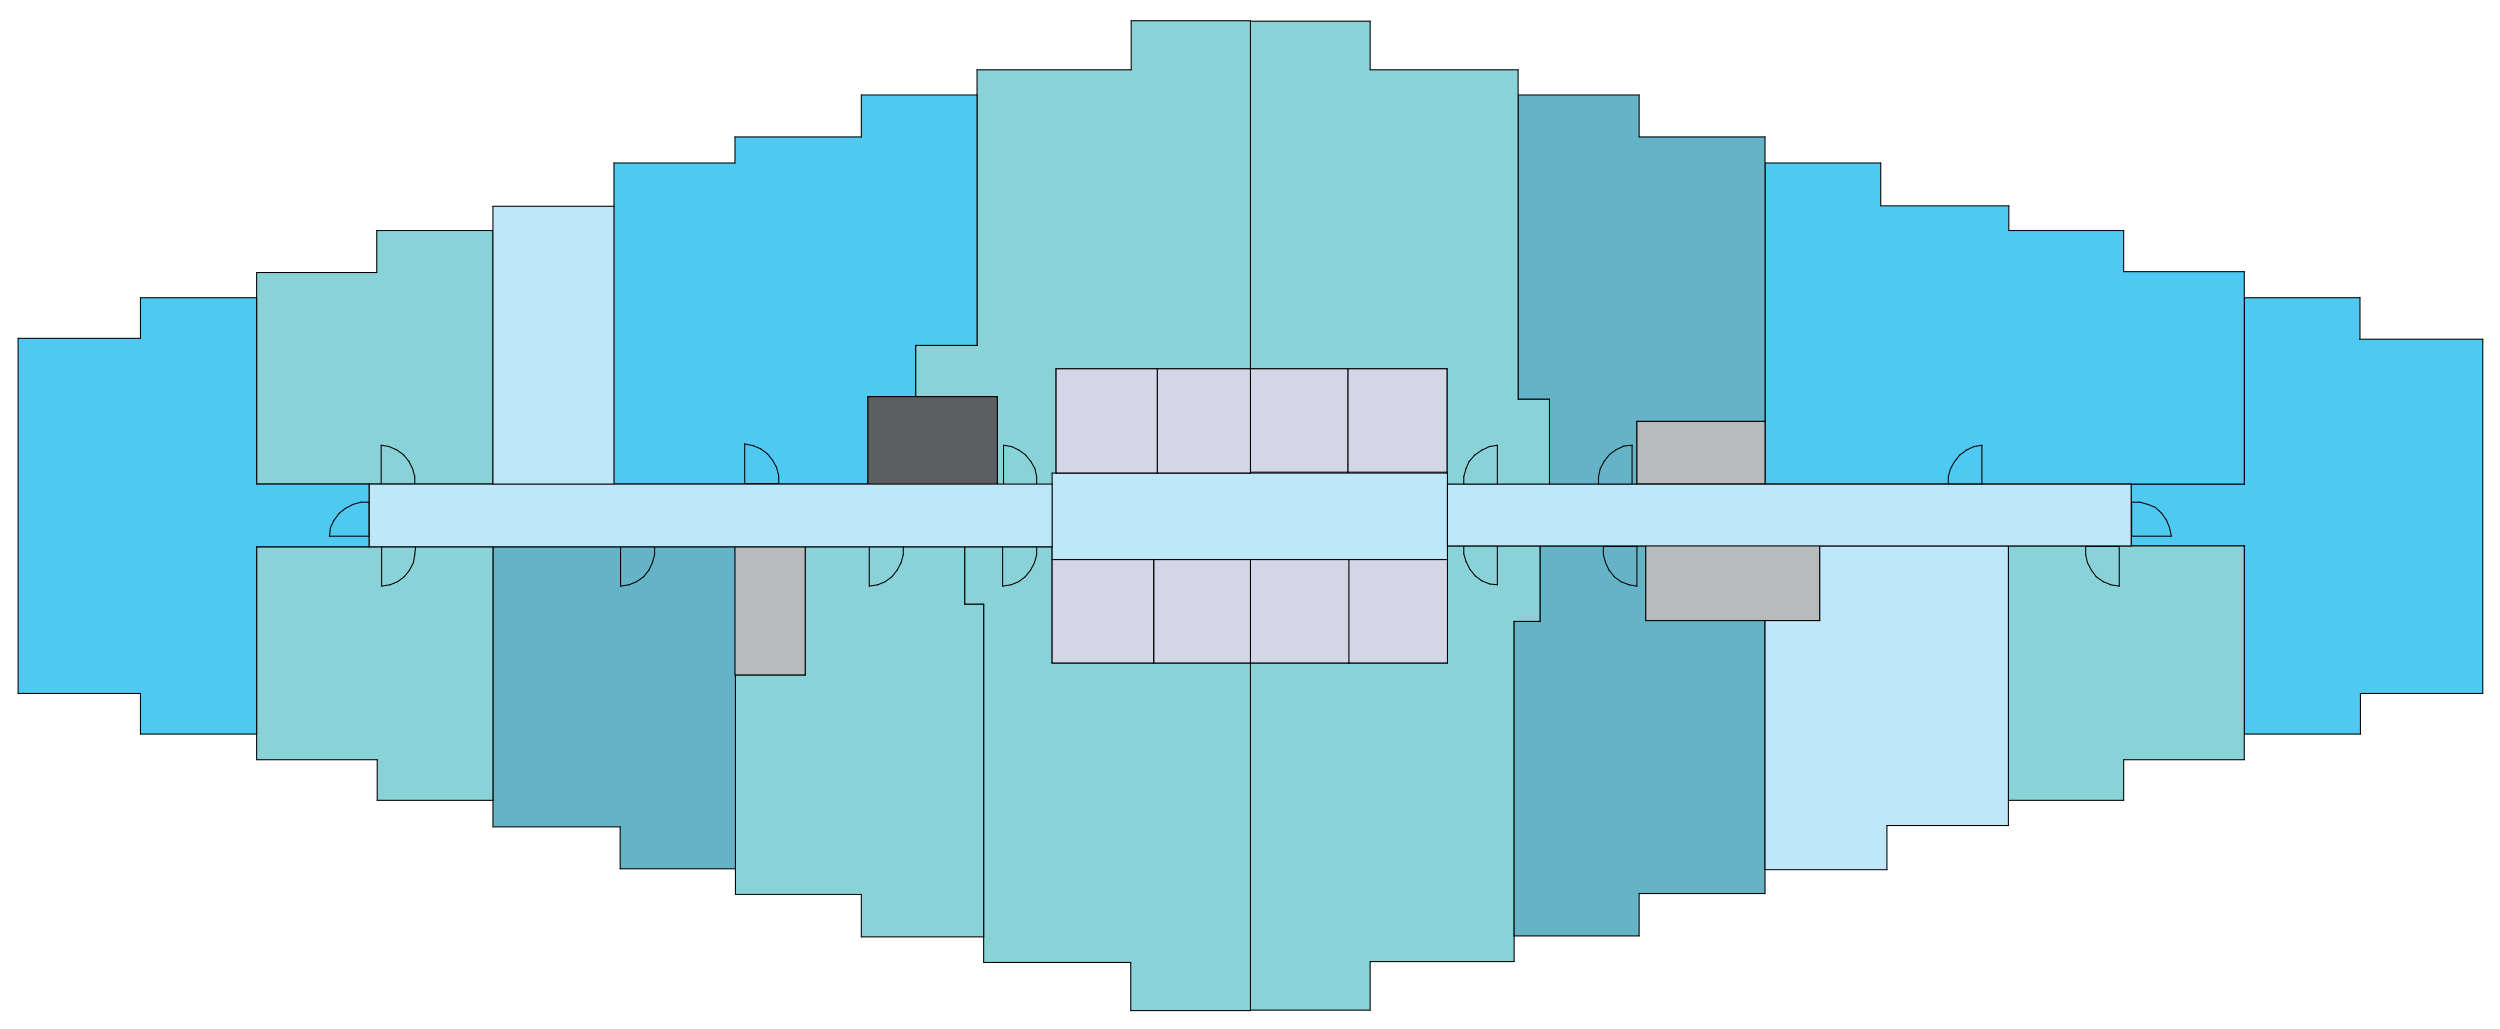 <?xml version="1.0" encoding="utf-8"?>
<!-- Generator: Adobe Illustrator 27.7.0, SVG Export Plug-In . SVG Version: 6.00 Build 0)  -->
<svg version="1.1" id="Layer_1" xmlns="http://www.w3.org/2000/svg" xmlns:xlink="http://www.w3.org/1999/xlink" x="0px" y="0px"
	 viewBox="0 0 566 233" style="enable-background:new 0 0 566 233;" xml:space="preserve">
<style type="text/css">
	.st0{fill:#89D2D8;}
	.st1{fill:none;stroke:#000000;stroke-width:0.24;stroke-linecap:round;stroke-linejoin:round;}
	.st2{fill:#4FC9F1;}
	.st3{fill:#65B3C7;}
	.st4{fill:#BFE7FA;}
	.st5{fill:#D4D6E8;}
	.st6{fill:#B8BBBB;}
	.st7{fill:#5B5F60;}
</style>
<polygon class="st0" points="327.7,123.6 327.7,150.1 283.1,150.1 283.1,228.7 310.2,228.7 310.2,217.7 342.8,217.7 342.8,140.7 
	348.7,140.7 348.7,123.6 "/>
<line class="st1" x1="348.7" y1="140.7" x2="348.7" y2="123.6"/>
<line class="st1" x1="348.7" y1="123.6" x2="327.7" y2="123.6"/>
<line class="st1" x1="327.7" y1="123.6" x2="327.7" y2="150.1"/>
<line class="st1" x1="327.7" y1="150.1" x2="283.1" y2="150.1"/>
<line class="st1" x1="283.1" y1="150.1" x2="283.1" y2="228.7"/>
<line class="st1" x1="283.1" y1="228.7" x2="310.2" y2="228.7"/>
<line class="st1" x1="310.2" y1="228.7" x2="310.2" y2="217.7"/>
<line class="st1" x1="310.2" y1="217.7" x2="342.8" y2="217.7"/>
<line class="st1" x1="342.8" y1="217.7" x2="342.8" y2="140.7"/>
<line class="st1" x1="342.8" y1="140.7" x2="348.7" y2="140.7"/>
<polygon class="st2" points="508.1,67.4 508.1,109.6 482.5,109.6 482.5,123.6 508.1,123.6 508.1,166.2 534.4,166.2 534.4,157 
	562.1,157 562.1,76.8 534.3,76.8 534.3,67.4 "/>
<line class="st1" x1="508.1" y1="109.6" x2="482.5" y2="109.6"/>
<line class="st1" x1="482.5" y1="109.6" x2="482.5" y2="123.6"/>
<line class="st1" x1="482.5" y1="123.6" x2="508.1" y2="123.6"/>
<line class="st1" x1="508.1" y1="123.6" x2="508.1" y2="166.2"/>
<line class="st1" x1="508.1" y1="166.2" x2="534.4" y2="166.2"/>
<line class="st1" x1="534.4" y1="166.2" x2="534.4" y2="157"/>
<line class="st1" x1="534.4" y1="157" x2="562.1" y2="157"/>
<line class="st1" x1="562.1" y1="157" x2="562.1" y2="76.8"/>
<line class="st1" x1="562.1" y1="76.8" x2="534.2" y2="76.8"/>
<line class="st1" x1="534.3" y1="76.8" x2="534.3" y2="67.4"/>
<line class="st1" x1="534.3" y1="67.4" x2="508.1" y2="67.4"/>
<line class="st1" x1="508.1" y1="67.4" x2="508.1" y2="109.6"/>
<polygon class="st2" points="399.6,36.9 399.6,109.6 508.1,109.6 508.1,61.5 480.8,61.5 480.8,52.2 454.8,52.2 454.8,46.6 
	425.8,46.6 425.8,36.9 "/>
<line class="st1" x1="425.8" y1="36.9" x2="399.6" y2="36.9"/>
<line class="st1" x1="399.6" y1="36.9" x2="399.6" y2="109.6"/>
<line class="st1" x1="399.6" y1="109.6" x2="508.1" y2="109.6"/>
<line class="st1" x1="508.1" y1="109.6" x2="508.1" y2="61.5"/>
<line class="st1" x1="508.1" y1="61.5" x2="480.8" y2="61.5"/>
<line class="st1" x1="480.8" y1="61.5" x2="480.8" y2="52.2"/>
<line class="st1" x1="480.8" y1="52.2" x2="454.8" y2="52.2"/>
<line class="st1" x1="454.8" y1="52.2" x2="454.8" y2="46.6"/>
<line class="st1" x1="454.8" y1="46.6" x2="425.8" y2="46.6"/>
<line class="st1" x1="425.8" y1="46.6" x2="425.8" y2="36.9"/>
<polygon class="st3" points="343.7,21.5 343.7,90.4 350.8,90.4 350.8,109.8 370.6,109.8 370.6,95.4 399.6,95.4 399.6,31 371.1,31 
	371.1,21.5 "/>
<line class="st1" x1="371.1" y1="21.5" x2="343.7" y2="21.5"/>
<line class="st1" x1="343.7" y1="21.5" x2="343.7" y2="90.4"/>
<line class="st1" x1="343.7" y1="90.4" x2="350.8" y2="90.4"/>
<line class="st1" x1="350.8" y1="90.4" x2="350.8" y2="109.8"/>
<line class="st1" x1="350.8" y1="109.8" x2="370.6" y2="109.8"/>
<line class="st1" x1="370.6" y1="109.8" x2="370.6" y2="95.4"/>
<line class="st1" x1="370.6" y1="95.4" x2="399.6" y2="95.4"/>
<line class="st1" x1="399.6" y1="95.4" x2="399.6" y2="31"/>
<line class="st1" x1="399.6" y1="31" x2="371.1" y2="31"/>
<line class="st1" x1="371.1" y1="31" x2="371.1" y2="21.5"/>
<polygon class="st0" points="283.1,4.8 283.1,83.5 327.6,83.5 327.6,109.8 350.8,109.8 350.8,90.4 343.7,90.4 343.7,15.8 
	310.2,15.8 310.2,4.8 "/>
<line class="st1" x1="350.8" y1="90.4" x2="343.7" y2="90.4"/>
<line class="st1" x1="343.7" y1="90.4" x2="343.7" y2="15.8"/>
<line class="st1" x1="343.7" y1="15.8" x2="310.2" y2="15.8"/>
<line class="st1" x1="310.2" y1="15.8" x2="310.2" y2="4.8"/>
<line class="st1" x1="310.2" y1="4.8" x2="283.1" y2="4.8"/>
<line class="st1" x1="283.1" y1="4.8" x2="283.1" y2="83.5"/>
<line class="st1" x1="283.1" y1="83.5" x2="327.6" y2="83.5"/>
<line class="st1" x1="327.6" y1="83.5" x2="327.6" y2="109.8"/>
<line class="st1" x1="327.6" y1="109.8" x2="350.8" y2="109.8"/>
<line class="st1" x1="350.8" y1="109.8" x2="350.8" y2="90.4"/>
<polygon class="st0" points="256.1,4.7 256.1,15.8 221.2,15.8 221.2,78.2 207.3,78.2 207.3,89.8 225.8,89.8 225.8,109.8 
	239.1,109.8 239.1,83.5 283.1,83.5 283.1,4.7 "/>
<line class="st1" x1="225.8" y1="89.8" x2="225.8" y2="109.8"/>
<line class="st1" x1="225.8" y1="109.8" x2="239.1" y2="109.8"/>
<line class="st1" x1="239.1" y1="109.8" x2="239.1" y2="83.5"/>
<line class="st1" x1="239.1" y1="83.5" x2="283.1" y2="83.5"/>
<line class="st1" x1="283.1" y1="83.5" x2="283.1" y2="4.7"/>
<line class="st1" x1="283.1" y1="4.7" x2="256.1" y2="4.7"/>
<line class="st1" x1="256.1" y1="4.7" x2="256.1" y2="15.8"/>
<line class="st1" x1="256.1" y1="15.8" x2="221.2" y2="15.8"/>
<line class="st1" x1="221.2" y1="15.8" x2="221.2" y2="78.2"/>
<line class="st1" x1="221.2" y1="78.2" x2="207.3" y2="78.2"/>
<line class="st1" x1="207.3" y1="78.2" x2="207.3" y2="89.8"/>
<line class="st1" x1="207.3" y1="89.8" x2="225.8" y2="89.8"/>
<polygon class="st2" points="195,21.5 195,31 166.4,31 166.4,36.9 139,36.9 139,109.7 196.5,109.7 196.5,89.8 207.3,89.8 
	207.3,78.2 221.2,78.2 221.2,21.5 "/>
<line class="st1" x1="166.4" y1="36.9" x2="139" y2="36.9"/>
<line class="st1" x1="139" y1="36.9" x2="139" y2="109.6"/>
<line class="st1" x1="139" y1="109.6" x2="196.5" y2="109.6"/>
<line class="st1" x1="196.5" y1="109.6" x2="196.5" y2="89.8"/>
<line class="st1" x1="196.5" y1="89.8" x2="207.3" y2="89.8"/>
<line class="st1" x1="207.3" y1="89.8" x2="207.3" y2="78.2"/>
<line class="st1" x1="207.3" y1="78.2" x2="221.2" y2="78.2"/>
<line class="st1" x1="221.2" y1="78.2" x2="221.2" y2="21.5"/>
<line class="st1" x1="221.2" y1="21.5" x2="195" y2="21.5"/>
<line class="st1" x1="195" y1="21.5" x2="195" y2="31"/>
<line class="st1" x1="195" y1="31" x2="166.4" y2="31"/>
<line class="st1" x1="166.4" y1="31" x2="166.4" y2="36.9"/>
<polygon class="st0" points="454.7,123.6 454.7,181.2 480.8,181.2 480.8,172 508.1,172 508.1,123.6 "/>
<line class="st1" x1="454.7" y1="181.2" x2="480.8" y2="181.2"/>
<line class="st1" x1="480.8" y1="181.2" x2="480.8" y2="172"/>
<line class="st1" x1="480.8" y1="172" x2="508.1" y2="172"/>
<line class="st1" x1="508.1" y1="172" x2="508.1" y2="123.6"/>
<line class="st1" x1="508.1" y1="123.6" x2="454.7" y2="123.6"/>
<line class="st1" x1="454.7" y1="123.6" x2="454.7" y2="181.2"/>
<polygon class="st3" points="348.7,123.6 348.7,140.7 342.8,140.7 342.8,211.9 371.1,211.9 371.1,202.3 399.6,202.3 399.6,140.3 
	372.6,140.3 372.6,123.6 "/>
<line class="st1" x1="372.6" y1="123.6" x2="348.7" y2="123.6"/>
<line class="st1" x1="348.7" y1="123.6" x2="348.7" y2="140.7"/>
<line class="st1" x1="348.7" y1="140.7" x2="342.8" y2="140.7"/>
<line class="st1" x1="342.8" y1="140.7" x2="342.8" y2="211.9"/>
<line class="st1" x1="342.8" y1="211.9" x2="371.1" y2="211.9"/>
<line class="st1" x1="371.1" y1="211.9" x2="371.1" y2="202.3"/>
<line class="st1" x1="371.1" y1="202.3" x2="399.6" y2="202.3"/>
<line class="st1" x1="399.6" y1="202.3" x2="399.6" y2="140.3"/>
<line class="st1" x1="399.6" y1="140.3" x2="372.6" y2="140.3"/>
<line class="st1" x1="372.6" y1="140.3" x2="372.6" y2="123.6"/>
<polygon class="st0" points="218.4,123.8 218.4,136.8 222.7,136.8 222.7,217.9 256,217.9 256,228.8 283.1,228.8 283.1,150.1 
	238.2,150.1 238.2,123.8 "/>
<line class="st1" x1="218.4" y1="136.8" x2="222.7" y2="136.8"/>
<line class="st1" x1="222.7" y1="136.8" x2="222.7" y2="217.9"/>
<line class="st1" x1="222.7" y1="217.9" x2="256" y2="217.9"/>
<line class="st1" x1="256" y1="217.9" x2="256" y2="228.8"/>
<line class="st1" x1="256" y1="228.8" x2="283.1" y2="228.8"/>
<line class="st1" x1="283.1" y1="228.8" x2="283.1" y2="150.1"/>
<line class="st1" x1="283.1" y1="150.1" x2="238.2" y2="150.1"/>
<line class="st1" x1="238.2" y1="150.1" x2="238.2" y2="123.8"/>
<line class="st1" x1="238.2" y1="123.8" x2="218.4" y2="123.8"/>
<line class="st1" x1="218.4" y1="123.8" x2="218.4" y2="136.8"/>
<polygon class="st0" points="182.3,123.8 182.3,152.8 166.5,152.8 166.5,202.5 195,202.5 195,212.1 222.7,212.1 222.7,136.8 
	218.4,136.8 218.4,123.8 "/>
<line class="st1" x1="182.3" y1="152.8" x2="166.5" y2="152.8"/>
<line class="st1" x1="166.5" y1="152.8" x2="166.5" y2="202.5"/>
<line class="st1" x1="166.5" y1="202.5" x2="195" y2="202.5"/>
<line class="st1" x1="195" y1="202.5" x2="195" y2="212.1"/>
<line class="st1" x1="195" y1="212.1" x2="222.7" y2="212.1"/>
<line class="st1" x1="222.7" y1="212.1" x2="222.7" y2="136.8"/>
<line class="st1" x1="222.7" y1="136.8" x2="218.4" y2="136.8"/>
<line class="st1" x1="218.4" y1="136.8" x2="218.4" y2="123.8"/>
<line class="st1" x1="218.4" y1="123.8" x2="182.3" y2="123.8"/>
<line class="st1" x1="182.3" y1="123.8" x2="182.3" y2="152.8"/>
<polygon class="st3" points="111.6,123.8 111.6,187.2 140.4,187.2 140.4,196.7 166.5,196.7 166.5,123.8 "/>
<line class="st1" x1="166.5" y1="123.8" x2="111.6" y2="123.8"/>
<line class="st1" x1="111.6" y1="123.8" x2="111.6" y2="187.2"/>
<line class="st1" x1="111.6" y1="187.2" x2="140.4" y2="187.2"/>
<line class="st1" x1="140.4" y1="187.2" x2="140.4" y2="196.7"/>
<line class="st1" x1="140.4" y1="196.7" x2="166.5" y2="196.7"/>
<line class="st1" x1="166.5" y1="196.7" x2="166.5" y2="123.8"/>
<polygon class="st0" points="58.1,123.8 58.1,172 85.4,172 85.4,181.2 111.6,181.2 111.6,123.8 "/>
<line class="st1" x1="111.6" y1="123.8" x2="58.1" y2="123.8"/>
<line class="st1" x1="58.1" y1="123.8" x2="58.1" y2="172"/>
<line class="st1" x1="58.1" y1="172" x2="85.4" y2="172"/>
<line class="st1" x1="85.4" y1="172" x2="85.4" y2="181.2"/>
<line class="st1" x1="85.4" y1="181.2" x2="111.6" y2="181.2"/>
<line class="st1" x1="111.6" y1="181.2" x2="111.6" y2="123.8"/>
<polygon class="st0" points="85.3,52.2 85.3,61.7 58.1,61.7 58.1,109.6 111.6,109.6 111.6,52.2 "/>
<line class="st1" x1="85.3" y1="61.7" x2="58.1" y2="61.7"/>
<line class="st1" x1="58.1" y1="61.7" x2="58.1" y2="109.6"/>
<line class="st1" x1="58.1" y1="109.6" x2="111.6" y2="109.6"/>
<line class="st1" x1="111.6" y1="109.6" x2="111.6" y2="52.2"/>
<line class="st1" x1="111.6" y1="52.2" x2="85.3" y2="52.2"/>
<line class="st1" x1="85.3" y1="52.2" x2="85.3" y2="61.7"/>
<polygon class="st2" points="31.8,67.4 31.8,76.6 4.1,76.6 4.1,157 31.8,157 31.8,166.2 58.1,166.2 58.1,123.8 83.6,123.8 
	83.6,109.6 58.1,109.6 58.1,67.4 "/>
<line class="st1" x1="58.1" y1="109.6" x2="58.1" y2="67.4"/>
<line class="st1" x1="58.1" y1="67.4" x2="31.8" y2="67.4"/>
<line class="st1" x1="31.8" y1="67.4" x2="31.8" y2="76.6"/>
<line class="st1" x1="31.8" y1="76.6" x2="4.1" y2="76.6"/>
<line class="st1" x1="4.1" y1="76.6" x2="4.1" y2="157"/>
<line class="st1" x1="4.1" y1="157" x2="31.8" y2="157"/>
<line class="st1" x1="31.8" y1="157" x2="31.8" y2="166.2"/>
<line class="st1" x1="31.8" y1="166.2" x2="58.1" y2="166.2"/>
<line class="st1" x1="58.1" y1="166.2" x2="58.1" y2="123.8"/>
<line class="st1" x1="58.1" y1="123.8" x2="83.6" y2="123.8"/>
<line class="st1" x1="83.6" y1="123.8" x2="83.6" y2="109.6"/>
<line class="st1" x1="83.6" y1="109.6" x2="58.1" y2="109.6"/>
<line class="st1" x1="168.6" y1="100.5" x2="168.6" y2="109.5"/>
<line class="st1" x1="168.6" y1="109.5" x2="176.3" y2="109.5"/>
<line class="st1" x1="176.3" y1="109.5" x2="176.3" y2="107.7"/>
<line class="st1" x1="176.3" y1="107.7" x2="175.8" y2="105.8"/>
<line class="st1" x1="175.8" y1="105.8" x2="174.9" y2="104.2"/>
<line class="st1" x1="174.9" y1="104.2" x2="173.8" y2="102.8"/>
<line class="st1" x1="173.8" y1="102.8" x2="172.2" y2="101.6"/>
<line class="st1" x1="172.2" y1="101.6" x2="170.5" y2="100.9"/>
<line class="st1" x1="170.5" y1="100.9" x2="168.6" y2="100.5"/>
<line class="st1" x1="339" y1="100.8" x2="337.2" y2="101.1"/>
<line class="st1" x1="337.2" y1="101.1" x2="335.5" y2="101.9"/>
<line class="st1" x1="335.5" y1="101.9" x2="333.9" y2="103"/>
<line class="st1" x1="333.9" y1="103" x2="332.6" y2="104.5"/>
<line class="st1" x1="332.6" y1="104.5" x2="331.9" y2="106.1"/>
<line class="st1" x1="331.9" y1="106.1" x2="331.4" y2="107.9"/>
<line class="st1" x1="331.4" y1="107.9" x2="331.4" y2="109.8"/>
<line class="st1" x1="331.4" y1="109.8" x2="339" y2="109.8"/>
<line class="st1" x1="339" y1="109.8" x2="339" y2="100.8"/>
<line class="st1" x1="369.5" y1="100.8" x2="367.6" y2="101"/>
<line class="st1" x1="367.6" y1="101" x2="365.9" y2="101.8"/>
<line class="st1" x1="365.9" y1="101.8" x2="364.4" y2="102.9"/>
<line class="st1" x1="364.4" y1="102.9" x2="363.2" y2="104.4"/>
<line class="st1" x1="363.2" y1="104.4" x2="362.3" y2="106.1"/>
<line class="st1" x1="362.3" y1="106.1" x2="361.9" y2="107.9"/>
<line class="st1" x1="361.9" y1="107.9" x2="361.9" y2="109.8"/>
<line class="st1" x1="361.9" y1="109.8" x2="369.5" y2="109.8"/>
<line class="st1" x1="369.5" y1="109.8" x2="369.5" y2="100.8"/>
<line class="st1" x1="448.7" y1="100.8" x2="446.9" y2="101.1"/>
<line class="st1" x1="446.9" y1="101.1" x2="445.2" y2="101.9"/>
<line class="st1" x1="445.2" y1="101.9" x2="443.7" y2="103"/>
<line class="st1" x1="443.7" y1="103" x2="442.5" y2="104.5"/>
<line class="st1" x1="442.5" y1="104.5" x2="441.6" y2="106.1"/>
<line class="st1" x1="441.6" y1="106.1" x2="441.1" y2="107.9"/>
<line class="st1" x1="441.1" y1="107.9" x2="441.1" y2="109.8"/>
<line class="st1" x1="441.1" y1="109.8" x2="448.7" y2="109.8"/>
<line class="st1" x1="448.7" y1="109.8" x2="448.7" y2="100.8"/>
<line class="st1" x1="491.6" y1="121.4" x2="491.2" y2="119.5"/>
<line class="st1" x1="491.2" y1="119.5" x2="490.5" y2="117.8"/>
<line class="st1" x1="490.5" y1="117.8" x2="489.4" y2="116.2"/>
<line class="st1" x1="489.4" y1="116.2" x2="488" y2="114.9"/>
<line class="st1" x1="488" y1="114.9" x2="486.3" y2="114.2"/>
<line class="st1" x1="486.3" y1="114.2" x2="484.5" y2="113.7"/>
<line class="st1" x1="484.5" y1="113.7" x2="482.6" y2="113.7"/>
<line class="st1" x1="482.6" y1="113.7" x2="482.6" y2="121.4"/>
<line class="st1" x1="482.6" y1="121.4" x2="491.6" y2="121.4"/>
<line class="st1" x1="479.8" y1="132.7" x2="479.8" y2="123.7"/>
<line class="st1" x1="479.8" y1="123.7" x2="472.2" y2="123.7"/>
<line class="st1" x1="472.2" y1="123.7" x2="472.2" y2="125.6"/>
<line class="st1" x1="472.2" y1="125.6" x2="472.6" y2="127.4"/>
<line class="st1" x1="472.6" y1="127.4" x2="473.5" y2="129.1"/>
<line class="st1" x1="473.5" y1="129.1" x2="474.6" y2="130.6"/>
<line class="st1" x1="474.6" y1="130.6" x2="476.2" y2="131.7"/>
<line class="st1" x1="476.2" y1="131.7" x2="477.9" y2="132.4"/>
<line class="st1" x1="477.9" y1="132.4" x2="479.8" y2="132.7"/>
<line class="st1" x1="370.6" y1="132.7" x2="370.6" y2="123.7"/>
<line class="st1" x1="370.6" y1="123.7" x2="363" y2="123.7"/>
<line class="st1" x1="363" y1="123.7" x2="363" y2="125.6"/>
<line class="st1" x1="363" y1="125.6" x2="363.5" y2="127.4"/>
<line class="st1" x1="363.5" y1="127.4" x2="364.3" y2="129.1"/>
<line class="st1" x1="364.3" y1="129.1" x2="365.5" y2="130.6"/>
<line class="st1" x1="365.5" y1="130.6" x2="367" y2="131.7"/>
<line class="st1" x1="367" y1="131.7" x2="368.8" y2="132.4"/>
<line class="st1" x1="368.8" y1="132.4" x2="370.6" y2="132.7"/>
<line class="st1" x1="339" y1="132.4" x2="339" y2="123.5"/>
<line class="st1" x1="339" y1="123.5" x2="331.4" y2="123.5"/>
<line class="st1" x1="331.4" y1="123.5" x2="331.4" y2="125.4"/>
<line class="st1" x1="331.4" y1="125.4" x2="331.9" y2="127.1"/>
<line class="st1" x1="331.9" y1="127.1" x2="332.8" y2="128.9"/>
<line class="st1" x1="332.8" y1="128.9" x2="334" y2="130.4"/>
<line class="st1" x1="334" y1="130.4" x2="335.5" y2="131.5"/>
<line class="st1" x1="335.5" y1="131.5" x2="337.2" y2="132.2"/>
<line class="st1" x1="337.2" y1="132.2" x2="339" y2="132.4"/>
<line class="st1" x1="227" y1="132.7" x2="228.9" y2="132.4"/>
<line class="st1" x1="228.9" y1="132.4" x2="230.6" y2="131.7"/>
<line class="st1" x1="230.6" y1="131.7" x2="232.1" y2="130.6"/>
<line class="st1" x1="232.1" y1="130.6" x2="233.3" y2="129.1"/>
<line class="st1" x1="233.3" y1="129.1" x2="234.2" y2="127.4"/>
<line class="st1" x1="234.2" y1="127.4" x2="234.7" y2="125.6"/>
<line class="st1" x1="234.7" y1="125.6" x2="234.7" y2="123.7"/>
<line class="st1" x1="234.7" y1="123.7" x2="227" y2="123.7"/>
<line class="st1" x1="227" y1="123.7" x2="227" y2="132.7"/>
<line class="st1" x1="196.8" y1="132.7" x2="198.7" y2="132.4"/>
<line class="st1" x1="198.7" y1="132.4" x2="200.4" y2="131.7"/>
<line class="st1" x1="200.4" y1="131.7" x2="201.9" y2="130.6"/>
<line class="st1" x1="201.9" y1="130.6" x2="203.1" y2="129.1"/>
<line class="st1" x1="203.1" y1="129.1" x2="204" y2="127.4"/>
<line class="st1" x1="204" y1="127.4" x2="204.5" y2="125.6"/>
<line class="st1" x1="204.5" y1="125.6" x2="204.5" y2="123.7"/>
<line class="st1" x1="204.5" y1="123.7" x2="196.8" y2="123.7"/>
<line class="st1" x1="196.8" y1="123.7" x2="196.8" y2="132.7"/>
<line class="st1" x1="140.5" y1="132.7" x2="142.4" y2="132.4"/>
<line class="st1" x1="142.4" y1="132.4" x2="144.1" y2="131.7"/>
<line class="st1" x1="144.1" y1="131.7" x2="145.7" y2="130.6"/>
<line class="st1" x1="145.7" y1="130.6" x2="146.9" y2="129.1"/>
<line class="st1" x1="146.9" y1="129.1" x2="147.7" y2="127.4"/>
<line class="st1" x1="147.7" y1="127.4" x2="148.2" y2="125.6"/>
<line class="st1" x1="148.2" y1="125.6" x2="148.2" y2="123.7"/>
<line class="st1" x1="148.2" y1="123.7" x2="140.5" y2="123.7"/>
<line class="st1" x1="140.5" y1="123.7" x2="140.5" y2="132.7"/>
<line class="st1" x1="86.4" y1="132.7" x2="88.3" y2="132.4"/>
<line class="st1" x1="88.3" y1="132.4" x2="90" y2="131.7"/>
<line class="st1" x1="90" y1="131.7" x2="91.5" y2="130.6"/>
<line class="st1" x1="91.5" y1="130.6" x2="92.7" y2="129.1"/>
<line class="st1" x1="92.7" y1="129.1" x2="93.6" y2="127.4"/>
<line class="st1" x1="93.6" y1="127.4" x2="93.9" y2="125.6"/>
<line class="st1" x1="93.9" y1="125.6" x2="94.1" y2="123.7"/>
<line class="st1" x1="94.1" y1="123.7" x2="86.4" y2="123.7"/>
<line class="st1" x1="86.4" y1="123.7" x2="86.4" y2="132.7"/>
<line class="st1" x1="227.2" y1="100.8" x2="227.2" y2="109.8"/>
<line class="st1" x1="227.2" y1="109.8" x2="234.7" y2="109.8"/>
<line class="st1" x1="234.7" y1="109.8" x2="234.7" y2="107.9"/>
<line class="st1" x1="234.7" y1="107.9" x2="234.3" y2="106.1"/>
<line class="st1" x1="234.3" y1="106.1" x2="233.4" y2="104.5"/>
<line class="st1" x1="233.4" y1="104.5" x2="232.2" y2="103"/>
<line class="st1" x1="232.2" y1="103" x2="230.7" y2="101.9"/>
<line class="st1" x1="230.7" y1="101.9" x2="229" y2="101.1"/>
<line class="st1" x1="229" y1="101.1" x2="227.2" y2="100.8"/>
<line class="st1" x1="86.3" y1="100.8" x2="86.3" y2="109.8"/>
<line class="st1" x1="86.3" y1="109.8" x2="93.9" y2="109.8"/>
<line class="st1" x1="93.9" y1="109.8" x2="93.9" y2="107.9"/>
<line class="st1" x1="93.9" y1="107.9" x2="93.4" y2="106.1"/>
<line class="st1" x1="93.4" y1="106.1" x2="92.6" y2="104.5"/>
<line class="st1" x1="92.6" y1="104.5" x2="91.4" y2="103"/>
<line class="st1" x1="91.4" y1="103" x2="89.9" y2="101.9"/>
<line class="st1" x1="89.9" y1="101.9" x2="88.1" y2="101.1"/>
<line class="st1" x1="88.1" y1="101.1" x2="86.3" y2="100.8"/>
<line class="st1" x1="74.6" y1="121.4" x2="83.6" y2="121.4"/>
<line class="st1" x1="83.6" y1="121.4" x2="83.6" y2="113.7"/>
<line class="st1" x1="83.6" y1="113.7" x2="81.7" y2="113.7"/>
<line class="st1" x1="81.7" y1="113.7" x2="79.9" y2="114.2"/>
<line class="st1" x1="79.9" y1="114.2" x2="78.2" y2="115.1"/>
<line class="st1" x1="78.2" y1="115.1" x2="76.8" y2="116.2"/>
<line class="st1" x1="76.8" y1="116.2" x2="75.6" y2="117.8"/>
<line class="st1" x1="75.6" y1="117.8" x2="74.8" y2="119.5"/>
<line class="st1" x1="74.8" y1="119.5" x2="74.6" y2="121.4"/>
<rect x="238.2" y="107.1" class="st4" width="89.5" height="19.6"/>
<line class="st1" x1="238.2" y1="107.1" x2="238.2" y2="126.7"/>
<line class="st1" x1="238.2" y1="126.7" x2="327.7" y2="126.7"/>
<line class="st1" x1="327.7" y1="126.7" x2="327.7" y2="107.1"/>
<line class="st1" x1="327.7" y1="107.1" x2="238.2" y2="107.1"/>
<rect x="283.1" y="83.5" class="st5" width="22.1" height="23.4"/>
<line class="st1" x1="305.2" y1="83.5" x2="283.1" y2="83.5"/>
<line class="st1" x1="283.1" y1="83.5" x2="283.1" y2="106.9"/>
<line class="st1" x1="283.1" y1="106.9" x2="305.2" y2="106.9"/>
<line class="st1" x1="305.2" y1="106.9" x2="305.2" y2="83.5"/>
<rect x="262" y="83.5" class="st5" width="21.1" height="23.5"/>
<line class="st1" x1="283.1" y1="83.5" x2="262" y2="83.5"/>
<line class="st1" x1="262" y1="83.5" x2="262" y2="107.1"/>
<line class="st1" x1="262" y1="107.1" x2="283.1" y2="107.1"/>
<line class="st1" x1="283.1" y1="107.1" x2="283.1" y2="83.5"/>
<rect x="305.2" y="83.5" class="st5" width="22.4" height="23.4"/>
<line class="st1" x1="327.6" y1="83.5" x2="305.2" y2="83.5"/>
<line class="st1" x1="305.2" y1="83.5" x2="305.2" y2="106.9"/>
<line class="st1" x1="305.2" y1="106.9" x2="327.6" y2="106.9"/>
<line class="st1" x1="327.6" y1="106.9" x2="327.6" y2="83.5"/>
<rect x="239.1" y="83.5" class="st5" width="22.9" height="23.5"/>
<line class="st1" x1="262" y1="83.5" x2="239.1" y2="83.5"/>
<line class="st1" x1="239.1" y1="83.5" x2="239.1" y2="107.1"/>
<line class="st1" x1="239.1" y1="107.1" x2="262" y2="107.1"/>
<line class="st1" x1="262" y1="107.1" x2="262" y2="83.5"/>
<rect x="283.1" y="126.7" class="st5" width="22.4" height="23.4"/>
<line class="st1" x1="305.5" y1="126.7" x2="283.1" y2="126.7"/>
<line class="st1" x1="283.1" y1="126.7" x2="283.1" y2="150.1"/>
<line class="st1" x1="283.1" y1="150.1" x2="305.5" y2="150.1"/>
<line class="st1" x1="305.5" y1="150.1" x2="305.5" y2="126.7"/>
<rect x="261.2" y="126.7" class="st5" width="21.9" height="23.4"/>
<line class="st1" x1="283.1" y1="126.7" x2="261.2" y2="126.7"/>
<line class="st1" x1="261.2" y1="126.7" x2="261.2" y2="150.1"/>
<line class="st1" x1="261.2" y1="150.1" x2="283.1" y2="150.1"/>
<line class="st1" x1="283.1" y1="150.1" x2="283.1" y2="126.7"/>
<rect x="305.4" y="126.7" class="st5" width="22.3" height="23.4"/>
<line class="st1" x1="327.7" y1="126.7" x2="305.4" y2="126.7"/>
<line class="st1" x1="305.4" y1="126.7" x2="305.4" y2="150.1"/>
<line class="st1" x1="305.4" y1="150.1" x2="327.7" y2="150.1"/>
<line class="st1" x1="327.7" y1="150.1" x2="327.7" y2="126.7"/>
<rect x="238.2" y="126.7" class="st5" width="22.9" height="23.4"/>
<line class="st1" x1="261.2" y1="126.7" x2="238.2" y2="126.7"/>
<line class="st1" x1="238.2" y1="126.7" x2="238.2" y2="150.1"/>
<line class="st1" x1="238.2" y1="150.1" x2="261.2" y2="150.1"/>
<line class="st1" x1="261.2" y1="150.1" x2="261.2" y2="126.7"/>
<rect x="370.6" y="95.4" class="st6" width="29" height="14.3"/>
<line class="st1" x1="399.6" y1="95.4" x2="370.6" y2="95.4"/>
<line class="st1" x1="370.6" y1="95.4" x2="370.6" y2="109.6"/>
<line class="st1" x1="370.6" y1="109.6" x2="399.6" y2="109.6"/>
<line class="st1" x1="399.6" y1="109.6" x2="399.6" y2="95.4"/>
<rect x="196.5" y="89.8" class="st7" width="29.3" height="20"/>
<line class="st1" x1="225.8" y1="89.8" x2="196.5" y2="89.8"/>
<line class="st1" x1="196.5" y1="89.8" x2="196.5" y2="109.8"/>
<line class="st1" x1="196.5" y1="109.8" x2="225.8" y2="109.8"/>
<line class="st1" x1="225.8" y1="109.8" x2="225.8" y2="89.8"/>
<rect x="372.6" y="123.5" class="st6" width="39.4" height="17"/>
<line class="st1" x1="412" y1="123.5" x2="372.6" y2="123.5"/>
<line class="st1" x1="372.6" y1="123.5" x2="372.6" y2="140.5"/>
<line class="st1" x1="372.6" y1="140.5" x2="412" y2="140.5"/>
<line class="st1" x1="412" y1="140.5" x2="412" y2="123.5"/>
<rect x="166.4" y="123.8" class="st6" width="15.9" height="29"/>
<line class="st1" x1="182.3" y1="123.8" x2="166.4" y2="123.8"/>
<line class="st1" x1="166.4" y1="123.8" x2="166.4" y2="152.8"/>
<line class="st1" x1="166.4" y1="152.8" x2="182.3" y2="152.8"/>
<line class="st1" x1="182.3" y1="152.8" x2="182.3" y2="123.8"/>
<polygon class="st4" points="412,123.6 412,140.5 399.6,140.5 399.6,196.9 427.2,196.9 427.2,186.9 454.7,186.9 454.7,123.6 "/>
<line class="st1" x1="399.6" y1="140.5" x2="399.6" y2="196.9"/>
<line class="st1" x1="399.6" y1="196.9" x2="427.2" y2="196.9"/>
<line class="st1" x1="427.2" y1="196.9" x2="427.2" y2="186.9"/>
<line class="st1" x1="427.2" y1="186.9" x2="454.7" y2="186.9"/>
<line class="st1" x1="454.7" y1="186.9" x2="454.7" y2="123.6"/>
<line class="st1" x1="454.7" y1="123.6" x2="412" y2="123.6"/>
<line class="st1" x1="412" y1="123.6" x2="412" y2="140.5"/>
<line class="st1" x1="412" y1="140.5" x2="399.6" y2="140.5"/>
<path class="st4" d="M83.6,123.8h154.7v-14.2H83.6V123.8z M327.7,123.6h154.8v-13.9H327.7V123.6z"/>
<line class="st1" x1="83.6" y1="123.8" x2="238.2" y2="123.8"/>
<line class="st1" x1="238.2" y1="123.8" x2="238.2" y2="109.6"/>
<line class="st1" x1="238.2" y1="109.6" x2="83.6" y2="109.6"/>
<line class="st1" x1="83.6" y1="109.6" x2="83.6" y2="123.8"/>
<line class="st1" x1="482.5" y1="109.6" x2="327.7" y2="109.6"/>
<line class="st1" x1="327.7" y1="109.6" x2="327.7" y2="123.6"/>
<line class="st1" x1="327.7" y1="123.6" x2="482.5" y2="123.6"/>
<line class="st1" x1="482.5" y1="123.6" x2="482.5" y2="109.6"/>
<rect x="111.6" y="46.7" class="st4" width="27.5" height="63"/>
<line class="st1" x1="139" y1="46.7" x2="111.6" y2="46.7"/>
<line class="st1" x1="111.6" y1="46.7" x2="111.6" y2="109.6"/>
<line class="st1" x1="111.6" y1="109.6" x2="139" y2="109.6"/>
<line class="st1" x1="139" y1="109.6" x2="139" y2="46.7"/>
</svg>
